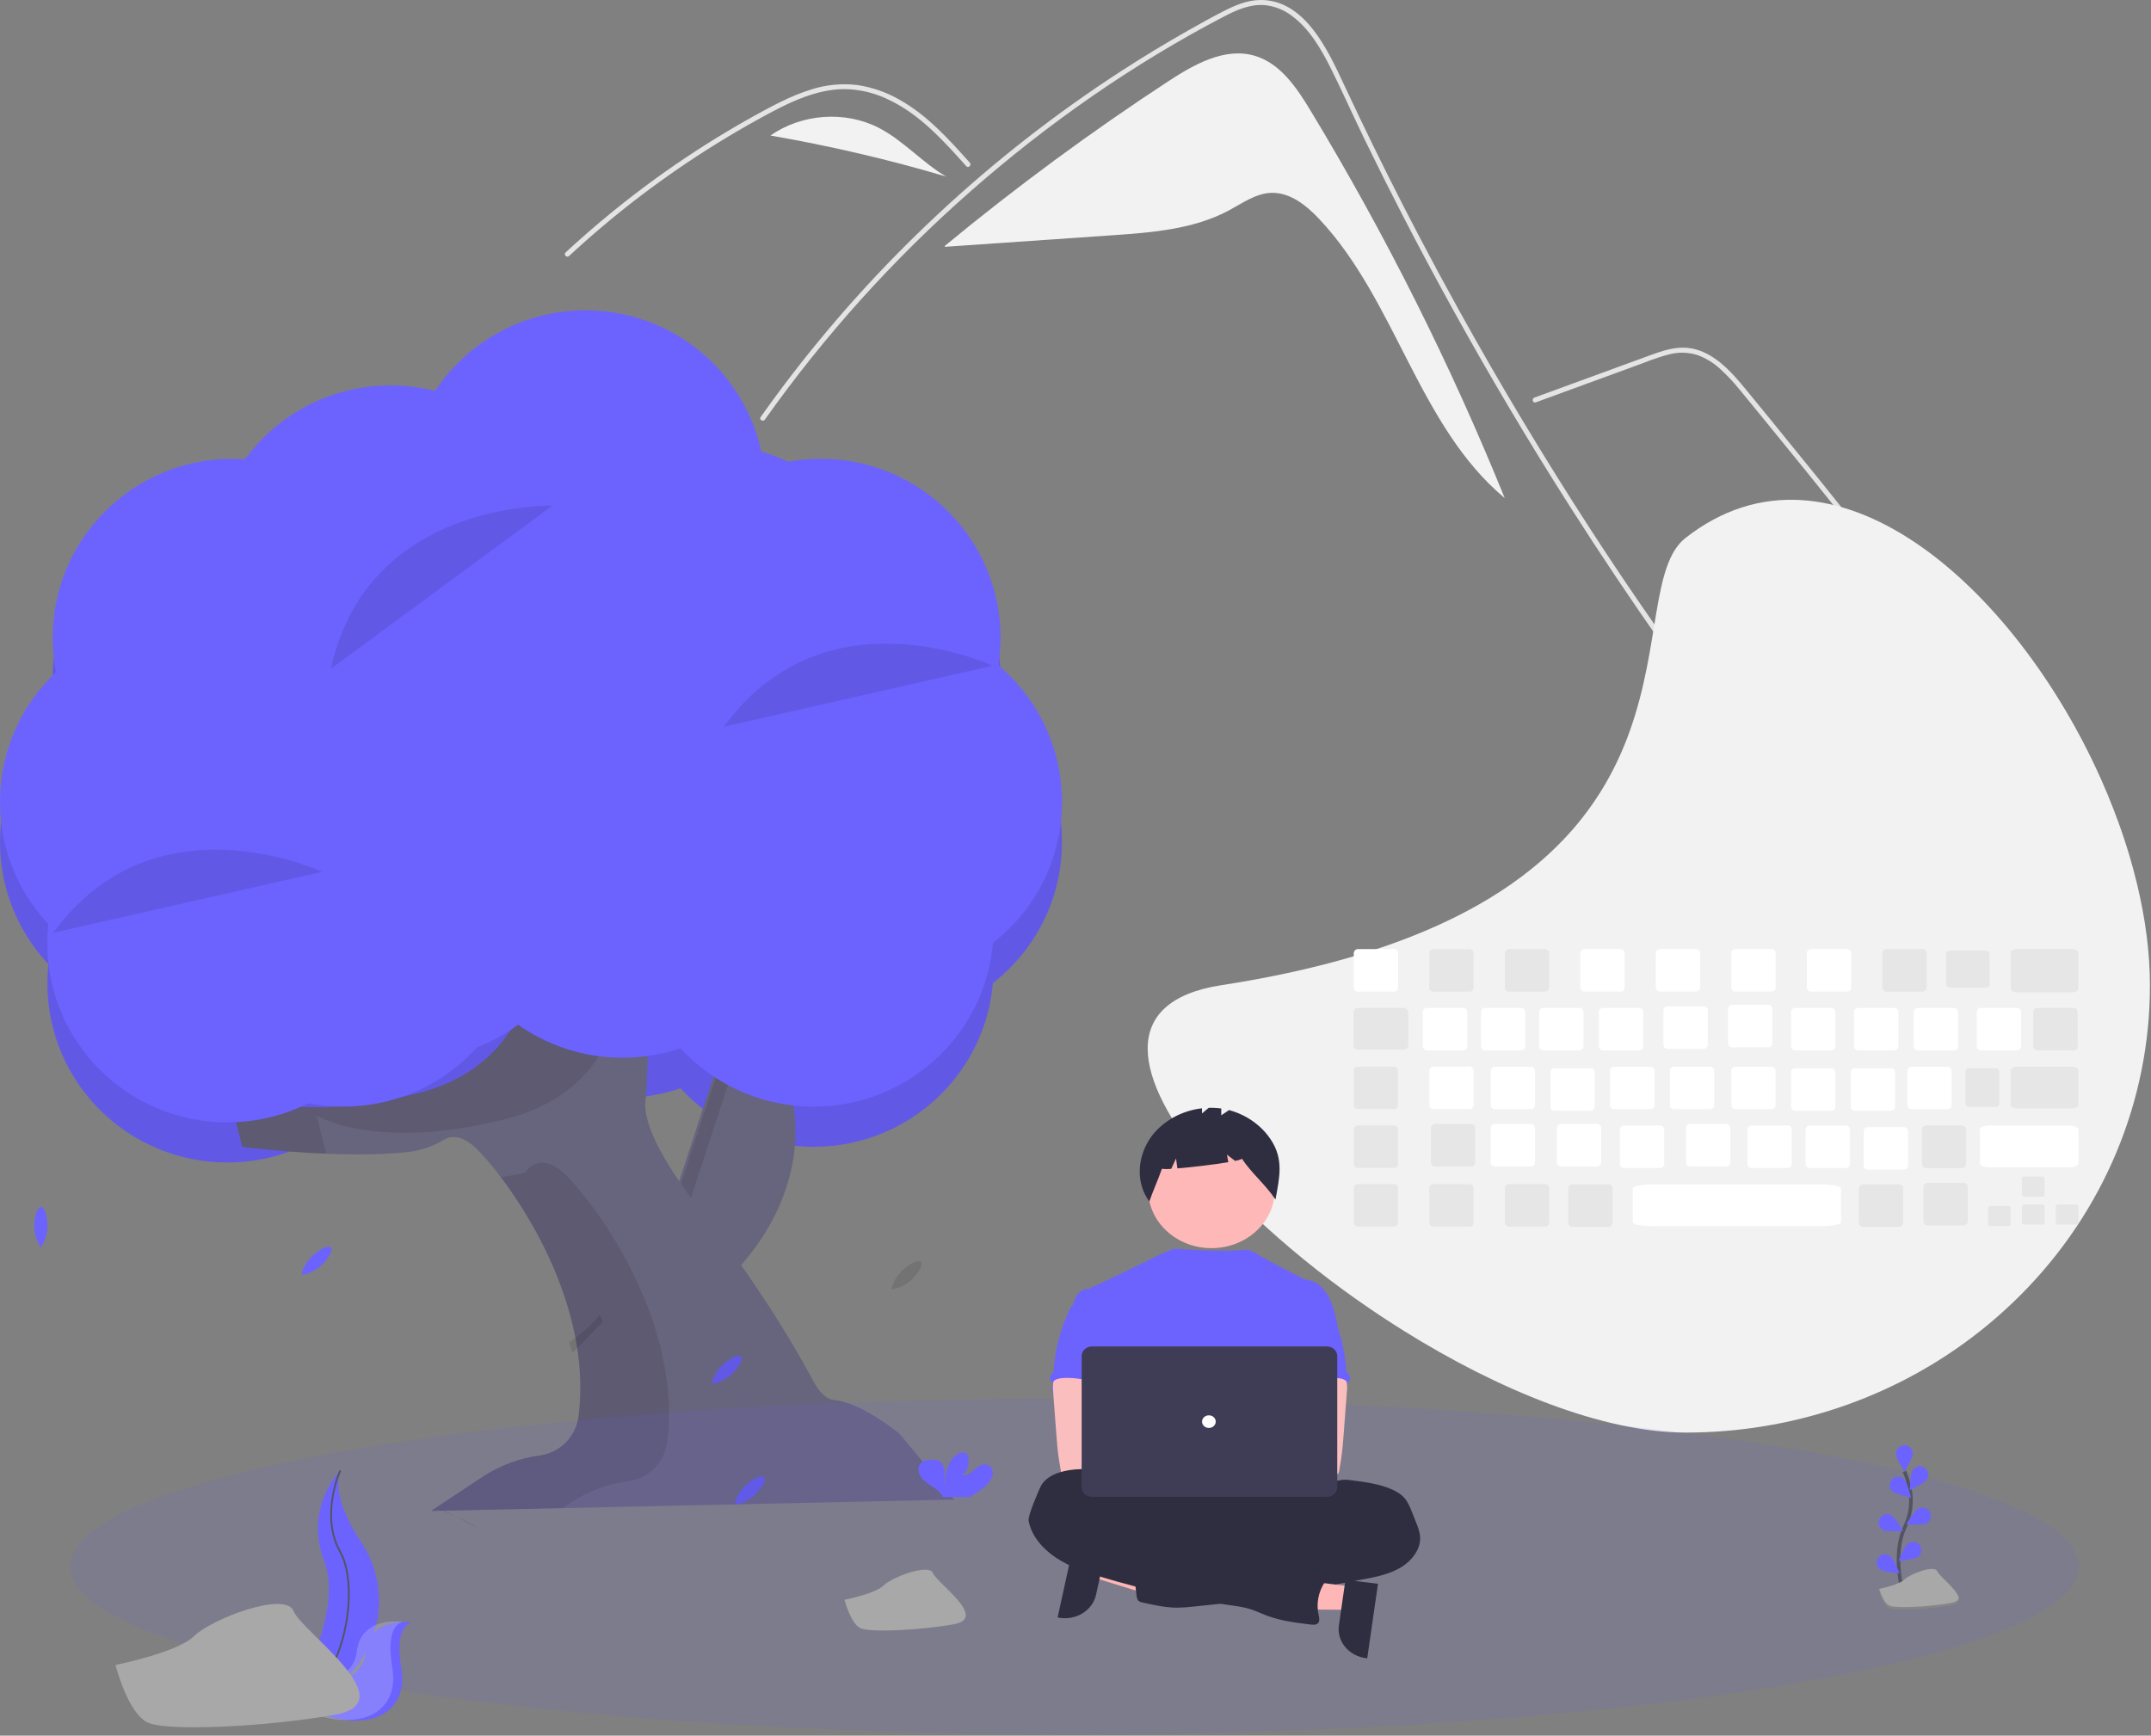 <svg width="1192" height="962" viewBox="0 0 1192 962" fill="none" xmlns="http://www.w3.org/2000/svg">
<rect x="0" y="0" width="1192" height="962" fill="#808080" stroke="none"/>
<g id="dev_under_tree">
<g id="hills">
<path id="Vector" d="M726.226 61.257C718.556 48.573 709.468 35.029 695.236 30.888C678.754 26.091 661.823 35.62 647.461 45.022C604.512 73.142 563.151 103.617 523.568 136.305L523.611 136.798C554.428 134.672 585.245 132.547 616.062 130.422C638.328 128.887 661.358 127.139 681.034 116.606C688.501 112.61 695.779 107.271 704.24 106.899C714.752 106.436 723.917 113.778 731.12 121.448C773.727 166.819 786.057 236.202 833.858 276.064C803.716 201.729 767.726 129.901 726.226 61.257V61.257Z" fill="#F2F2F2"/>
<path id="Vector_2" d="M988.127 446.085C983.415 440.136 981.49 438.742 976.842 432.738C938.999 383.794 903.43 333.196 870.134 280.945C847.518 245.459 826.024 209.291 805.651 172.441C795.952 154.922 786.519 137.266 777.352 119.472C770.238 105.676 763.283 91.796 756.487 77.834C754.544 73.847 752.655 69.841 750.776 65.825C746.348 56.383 742.002 46.895 737.336 37.581C732.02 26.965 725.547 15.836 715.784 8.704C711.341 5.325 706.027 3.28 700.465 2.809C692.517 2.296 685.183 5.578 678.29 9.162C627.851 35.463 580.63 68.438 537.92 105.96C495.1 143.566 456.826 186.052 423.878 232.551C422.87 233.99 420.487 232.615 421.504 231.167C425.51 225.502 429.596 219.897 433.761 214.354C485.55 145.476 549.05 86.245 621.361 39.368C633.526 31.485 645.92 23.97 658.543 16.826C664.905 13.223 671.295 9.666 677.795 6.329C684.166 3.057 690.931 0.114 698.21 0.004C722.98 -0.381 735.806 27.671 744.615 46.546C747.384 52.487 750.186 58.409 753.022 64.313C763.738 86.727 774.867 108.936 786.409 130.941C793.532 144.527 800.811 158.033 808.246 171.46C831.384 213.272 855.977 254.238 882.024 294.357C916.53 347.5 950.761 394.446 990.07 444.142C991.152 445.517 989.218 447.479 988.127 446.085Z" fill="#E4E4E4"/>
<path id="Vector_3" d="M535.472 92.108C534.033 90.504 532.603 88.899 531.154 87.295C519.732 74.663 507.475 62.177 491.79 54.934C484.311 51.372 476.147 49.48 467.863 49.388C459.301 49.416 450.931 51.662 443.02 54.806C439.28 56.3 435.622 57.996 432.019 59.802C427.903 61.874 423.86 64.084 419.836 66.311C412.282 70.491 404.826 74.855 397.468 79.402C382.827 88.45 368.645 98.189 354.922 108.618C347.808 114.027 340.841 119.613 334.02 125.376C327.677 130.73 321.461 136.227 315.374 141.868C314.072 143.069 312.129 141.126 313.43 139.925C315.035 138.43 316.657 136.945 318.28 135.479C322.864 131.335 327.521 127.271 332.251 123.286C340.877 116.007 349.727 109.009 358.8 102.293C372.908 91.842 387.503 82.1 402.583 73.067C410.118 68.557 417.758 64.236 425.501 60.105C427.839 58.858 430.204 57.639 432.597 56.484C438.026 53.745 443.666 51.449 449.464 49.617C457.678 46.961 466.367 46.107 474.94 47.115C483.218 48.319 491.193 51.078 498.446 55.246C513.846 63.854 525.791 77.165 537.416 90.155C538.589 91.475 536.655 93.428 535.472 92.108Z" fill="#E4E4E4"/>
<path id="Vector_4" d="M851.033 223.015L887.937 209.517L906.26 202.815C912.228 200.633 918.181 198.148 924.35 196.585C929.711 195.053 935.404 195.126 940.724 196.793C945.468 198.55 949.812 201.242 953.495 204.71C957.258 208.175 960.759 211.914 963.97 215.896C967.959 220.691 971.889 225.535 975.837 230.364C992.132 250.291 1008.32 270.305 1024.4 290.405C1040.48 310.505 1056.45 330.69 1072.32 350.961C1088.22 371.281 1104.02 391.686 1119.71 412.177C1121.63 414.687 1123.55 417.198 1125.47 419.711C1126.53 421.099 1128.91 419.73 1127.84 418.323C1112.04 397.626 1096.13 377.015 1080.11 356.488C1064.04 335.912 1047.87 315.424 1031.59 295.022C1015.31 274.621 998.913 254.309 982.41 234.085C978.299 229.046 974.181 224.013 970.056 218.986C966.576 214.745 963.136 210.459 959.32 206.512C952.314 199.267 943.562 192.864 933.085 192.69C926.925 192.588 920.964 194.543 915.241 196.613C909.071 198.845 902.917 201.119 896.755 203.373L859.592 216.965L850.301 220.363C848.653 220.966 849.365 223.625 851.033 223.015V223.015Z" fill="#E4E4E4"/>
<path id="Vector_5" d="M486.933 70.83C468.179 61.191 444.162 63.079 426.928 75.121C459.8 80.793 492.313 88.381 524.299 97.847C511.016 90.063 500.626 77.868 486.933 70.83Z" fill="#F2F2F2"/>
</g>
<path id="keyboard_bg" d="M1191.41 546.055C1191.49 610.028 1165.83 671.54 1119.82 717.66C1117.04 720.459 1114.19 723.19 1111.27 725.853C1106.82 729.936 1102.21 733.86 1097.46 737.626C1052.99 772.928 997.48 792.765 939.878 793.937C937.959 793.979 936.033 794 934.099 794C888.16 794 830.379 770.356 777.944 737.626C773.606 734.919 769.306 732.148 765.045 729.315C763.053 728.003 761.071 726.672 759.099 725.323C738.875 711.563 719.679 696.452 701.652 680.101C689.848 669.427 678.78 658.023 668.517 645.962C628.227 598.074 619.341 554.925 676.781 546.055C683.582 545.008 690.182 543.889 696.582 542.698C705.852 540.982 714.724 539.128 723.198 537.136C734.612 534.464 745.336 531.565 755.369 528.441C758.744 527.394 762.042 526.326 765.262 525.238C812.874 509.124 844.741 488.111 866.432 465.312C870.112 461.453 873.503 457.547 876.608 453.595C881.358 447.579 885.673 441.255 889.521 434.669C894.833 425.517 899.295 415.93 902.855 406.021L903.05 405.477C920.309 357.506 915.058 313.01 934.099 298.117C1015.49 234.451 1116.82 325.118 1164.38 432.038C1166.78 437.425 1169.03 442.845 1171.14 448.298C1172.09 450.734 1173.01 453.174 1173.89 455.619C1176.21 461.99 1178.31 468.378 1180.2 474.782C1180.92 477.225 1181.61 479.665 1182.27 482.103C1182.97 484.734 1183.65 487.358 1184.27 489.982C1188.9 509.194 1191.41 528.141 1191.41 546.055Z" fill="#F2F2F2"/>
<path id="leaf_2" d="M26.295 680.16C26.16 684.147 24.896 688.016 22.648 691.32C20.399 688.016 19.135 684.147 19 680.16C19 673.998 20.629 669 22.648 669C24.666 669 26.295 673.998 26.295 680.16Z" fill="#6C63FF"/>
<path id="leaf_3" d="M592.614 775.049C594.489 778.576 595.324 782.559 595.023 786.539C591.408 784.79 588.365 782.058 586.246 778.659C583.164 773.312 582.091 768.169 583.837 767.169C585.583 766.17 589.542 769.702 592.614 775.049Z" fill="#6C63FF"/>
<path id="leaf_1" d="M177.679 701.722C174.663 704.353 170.961 706.082 167 706.71C167.885 702.82 169.856 699.257 172.686 696.433C177.202 692.221 181.99 689.989 183.365 691.445C184.74 692.901 182.195 697.51 177.679 701.722Z" fill="#6C63FF"/>
<path id="leaf_4" opacity="0.1" d="M504.679 709.722C501.663 712.353 497.961 714.082 494 714.71C494.885 710.82 496.856 707.257 499.686 704.433C504.202 700.221 508.99 697.989 510.365 699.445C511.74 700.901 509.195 705.51 504.679 709.722Z" fill="black"/>
<g id="tree">
<path id="Vector_6" d="M450.865 635.615C505.929 635.615 550.568 591.2 550.568 536.41C550.568 481.62 505.929 437.204 450.865 437.204C395.8 437.204 351.161 481.62 351.161 536.41C351.161 591.2 395.8 635.615 450.865 635.615Z" fill="#6C63FF"/>
<path id="Vector_7" d="M344.831 608.512C399.896 608.512 444.535 564.096 444.535 509.306C444.535 454.516 399.896 410.101 344.831 410.101C289.767 410.101 245.128 454.516 245.128 509.306C245.128 564.096 289.767 608.512 344.831 608.512Z" fill="#6C63FF"/>
<path id="Vector_8" d="M228.109 609.482C283.174 609.482 327.813 565.066 327.813 510.277C327.813 455.487 283.174 411.071 228.109 411.071C173.045 411.071 128.406 455.487 128.406 510.277C128.406 565.066 173.045 609.482 228.109 609.482Z" fill="#6C63FF"/>
<path id="Vector_9" d="M190.171 635.615C245.236 635.615 289.874 591.2 289.874 536.41C289.874 481.62 245.236 437.204 190.171 437.204C135.106 437.204 90.467 481.62 90.467 536.41C90.467 591.2 135.106 635.615 190.171 635.615Z" fill="#6C63FF"/>
<path id="Vector_10" d="M125.968 644.33C181.032 644.33 225.671 599.914 225.671 545.124C225.671 490.334 181.032 445.919 125.968 445.919C70.903 445.919 26.264 490.334 26.264 545.124C26.264 599.914 70.903 644.33 125.968 644.33Z" fill="#6C63FF"/>
<path id="Vector_11" d="M99.703 565.93C154.768 565.93 199.407 521.514 199.407 466.724C199.407 411.935 154.768 367.519 99.703 367.519C44.639 367.519 0 411.935 0 466.724C0 521.514 44.639 565.93 99.703 565.93Z" fill="#6C63FF"/>
<path id="Vector_12" d="M128.884 474.944C183.949 474.944 228.587 430.528 228.587 375.738C228.587 320.949 183.949 276.533 128.884 276.533C73.819 276.533 29.18 320.949 29.18 375.738C29.18 430.528 73.819 474.944 128.884 474.944Z" fill="#6C63FF"/>
<path id="Vector_13" d="M184.329 474.944C239.394 474.944 284.032 430.528 284.032 375.738C284.032 320.949 239.394 276.533 184.329 276.533C129.264 276.533 84.626 320.949 84.626 375.738C84.626 430.528 129.264 474.944 184.329 474.944Z" fill="#6C63FF"/>
<path id="Vector_14" d="M216.435 434.293C271.5 434.293 316.139 389.877 316.139 335.088C316.139 280.298 271.5 235.882 216.435 235.882C161.371 235.882 116.732 280.298 116.732 335.088C116.732 389.877 161.371 434.293 216.435 434.293Z" fill="#6C63FF"/>
<path id="Vector_15" d="M298.145 478.816C353.209 478.816 397.848 434.4 397.848 379.61C397.848 324.821 353.209 280.405 298.145 280.405C243.08 280.405 198.441 324.821 198.441 379.61C198.441 434.4 243.08 478.816 298.145 478.816Z" fill="#6C63FF"/>
<path id="Vector_16" d="M488.803 565.93C543.868 565.93 588.507 521.514 588.507 466.724C588.507 411.935 543.868 367.519 488.803 367.519C433.738 367.519 389.1 411.935 389.1 466.724C389.1 521.514 433.738 565.93 488.803 565.93Z" fill="#6C63FF"/>
<path id="Vector_17" d="M431.408 516.565C486.472 516.565 531.111 472.149 531.111 417.359C531.111 362.57 486.472 318.154 431.408 318.154C376.343 318.154 331.704 362.57 331.704 417.359C331.704 472.149 376.343 516.565 431.408 516.565Z" fill="#6C63FF"/>
<path id="Vector_18" d="M394.444 467.2C449.509 467.2 494.148 422.784 494.148 367.994C494.148 313.205 449.509 268.789 394.444 268.789C339.38 268.789 294.741 313.205 294.741 367.994C294.741 422.784 339.38 467.2 394.444 467.2Z" fill="#6C63FF"/>
<path id="Vector_19" d="M324.409 392.672C379.474 392.672 424.113 348.256 424.113 293.467C424.113 238.677 379.474 194.261 324.409 194.261C269.344 194.261 224.706 238.677 224.706 293.467C224.706 348.256 269.344 392.672 324.409 392.672Z" fill="#6C63FF"/>
<path id="Vector_20" d="M454.756 474.944C509.821 474.944 554.459 430.528 554.459 375.738C554.459 320.949 509.821 276.533 454.756 276.533C399.691 276.533 355.053 320.949 355.053 375.738C355.053 430.528 399.691 474.944 454.756 474.944Z" fill="#6C63FF"/>
<g id="Group" opacity="0.1">
<path id="Vector_21" d="M450.865 635.615C505.929 635.615 550.568 591.199 550.568 536.41C550.568 481.62 505.929 437.204 450.865 437.204C395.8 437.204 351.161 481.62 351.161 536.41C351.161 591.199 395.8 635.615 450.865 635.615Z" fill="black"/>
<path id="Vector_22" d="M344.832 608.512C399.896 608.512 444.535 564.096 444.535 509.306C444.535 454.516 399.896 410.101 344.832 410.101C289.767 410.101 245.128 454.516 245.128 509.306C245.128 564.096 289.767 608.512 344.832 608.512Z" fill="black"/>
<path id="Vector_23" d="M228.109 609.482C283.174 609.482 327.813 565.066 327.813 510.277C327.813 455.487 283.174 411.071 228.109 411.071C173.045 411.071 128.406 455.487 128.406 510.277C128.406 565.066 173.045 609.482 228.109 609.482Z" fill="black"/>
<path id="Vector_24" d="M190.171 635.615C245.236 635.615 289.874 591.199 289.874 536.41C289.874 481.62 245.236 437.204 190.171 437.204C135.106 437.204 90.467 481.62 90.467 536.41C90.467 591.199 135.106 635.615 190.171 635.615Z" fill="black"/>
<path id="Vector_25" d="M125.968 644.329C181.032 644.329 225.671 599.914 225.671 545.124C225.671 490.334 181.032 445.919 125.968 445.919C70.903 445.919 26.264 490.334 26.264 545.124C26.264 599.914 70.903 644.329 125.968 644.329Z" fill="black"/>
<path id="Vector_26" d="M99.703 565.93C154.768 565.93 199.407 521.514 199.407 466.724C199.407 411.935 154.768 367.519 99.703 367.519C44.639 367.519 0 411.935 0 466.724C0 521.514 44.639 565.93 99.703 565.93Z" fill="black"/>
<path id="Vector_27" d="M128.884 474.944C183.949 474.944 228.587 430.528 228.587 375.738C228.587 320.949 183.949 276.533 128.884 276.533C73.819 276.533 29.18 320.949 29.18 375.738C29.18 430.528 73.819 474.944 128.884 474.944Z" fill="black"/>
<path id="Vector_28" d="M184.329 474.944C239.394 474.944 284.032 430.528 284.032 375.738C284.032 320.949 239.394 276.533 184.329 276.533C129.264 276.533 84.626 320.949 84.626 375.738C84.626 430.528 129.264 474.944 184.329 474.944Z" fill="black"/>
<path id="Vector_29" d="M216.435 434.293C271.5 434.293 316.139 389.877 316.139 335.088C316.139 280.298 271.5 235.882 216.435 235.882C161.371 235.882 116.732 280.298 116.732 335.088C116.732 389.877 161.371 434.293 216.435 434.293Z" fill="black"/>
<path id="Vector_30" d="M298.145 478.816C353.209 478.816 397.848 434.4 397.848 379.61C397.848 324.821 353.209 280.405 298.145 280.405C243.08 280.405 198.441 324.821 198.441 379.61C198.441 434.4 243.08 478.816 298.145 478.816Z" fill="black"/>
<path id="Vector_31" d="M488.803 565.93C543.868 565.93 588.507 521.514 588.507 466.724C588.507 411.935 543.868 367.519 488.803 367.519C433.738 367.519 389.1 411.935 389.1 466.724C389.1 521.514 433.738 565.93 488.803 565.93Z" fill="black"/>
<path id="Vector_32" d="M431.408 516.565C486.472 516.565 531.111 472.149 531.111 417.359C531.111 362.57 486.472 318.154 431.408 318.154C376.343 318.154 331.704 362.57 331.704 417.359C331.704 472.149 376.343 516.565 431.408 516.565Z" fill="black"/>
<path id="Vector_33" d="M394.444 467.2C449.509 467.2 494.148 422.784 494.148 367.994C494.148 313.205 449.509 268.789 394.444 268.789C339.38 268.789 294.741 313.205 294.741 367.994C294.741 422.784 339.38 467.2 394.444 467.2Z" fill="black"/>
<path id="Vector_34" d="M324.409 392.672C379.474 392.672 424.113 348.256 424.113 293.467C424.113 238.677 379.474 194.261 324.409 194.261C269.344 194.261 224.706 238.677 224.706 293.467C224.706 348.256 269.344 392.672 324.409 392.672Z" fill="black"/>
<path id="Vector_35" d="M454.756 474.944C509.821 474.944 554.459 430.528 554.459 375.738C554.459 320.949 509.821 276.533 454.756 276.533C399.691 276.533 355.053 320.949 355.053 375.738C355.053 430.528 399.691 474.944 454.756 474.944Z" fill="black"/>
</g>
<path id="Vector_36" d="M401.622 710.259C401.622 710.259 462.578 659.284 432.422 586.697L402.266 575.459L369.545 675.693L401.622 710.259Z" fill="#67647E"/>
<path id="Vector_37" opacity="0.1" d="M404.87 572.005L412.087 574.693L379.961 673.102L407.991 703.302C405.67 705.602 404.226 706.805 404.226 706.805L372.14 672.239L404.87 572.005Z" fill="black"/>
<path id="Vector_38" d="M126.338 604.086L134.258 635.625C134.258 635.625 190.21 642.884 227.515 638.323C234.109 637.392 240.44 635.119 246.113 631.646C249.263 629.793 254.237 628.987 261.035 634.053C272.68 642.787 329.832 712.656 320.576 785.146C319.858 790.608 317.35 795.683 313.442 799.584C309.533 803.485 304.441 805.996 298.954 806.728V806.728C287.557 808.274 276.662 812.375 267.092 818.723L238.808 837.461L528.809 831.154L498.702 794.889C498.702 794.889 478.104 777.548 462.256 775.966C457.633 775.51 453.82 771.289 450.738 765.554C432.685 731.929 411.092 700.313 387.686 670.123C370.638 648.134 356.33 624.96 357.666 610.404C360.836 575.712 357.666 518.952 357.666 518.952L297.452 511.072C297.452 511.072 305.371 586.765 232.479 605.678C159.586 624.591 126.338 604.086 126.338 604.086Z" fill="#67647E"/>
<g id="Group_2" opacity="0.1">
<path id="Vector_39" d="M175.464 618.284C175.464 618.284 208.74 638.779 281.643 619.856C354.545 600.933 346.616 525.25 346.616 525.25L358.076 526.735C357.861 521.883 357.696 518.971 357.696 518.971L297.481 511.092C297.481 511.092 305.401 586.784 232.508 605.697C159.615 624.611 126.329 604.125 126.329 604.125L134.248 635.664C134.248 635.664 155.626 638.439 180.769 639.477L175.464 618.284Z" fill="black"/>
<path id="Vector_40" d="M316.217 832.91C325.788 826.562 336.683 822.461 348.079 820.916V820.916C353.554 820.192 358.638 817.695 362.544 813.81C366.45 809.925 368.962 804.868 369.692 799.421C378.996 726.931 321.815 656.935 310.199 648.24C297.52 638.779 291.181 649.812 291.181 649.812C286.694 650.984 282.132 651.85 277.527 652.403C298.067 679.575 327.452 731.696 320.576 785.224C319.847 790.671 317.335 795.728 313.428 799.613C309.522 803.498 304.439 805.995 298.964 806.719V806.719C287.567 808.264 276.672 812.365 267.101 818.713L238.818 837.452L311.73 835.87L316.217 832.91Z" fill="black"/>
</g>
<path id="Vector_41" d="M405.036 762.099C402.02 764.73 398.318 766.459 394.357 767.087C395.241 763.197 397.212 759.635 400.042 756.81C404.558 752.599 409.347 750.367 410.722 751.822C412.097 753.278 409.551 757.878 405.036 762.099Z" fill="#6C63FF"/>
<path id="Vector_42" opacity="0.1" d="M405.036 762.099C402.02 764.73 398.318 766.459 394.357 767.087C395.241 763.197 397.212 759.635 400.042 756.81C404.558 752.599 409.347 750.367 410.722 751.822C412.097 753.278 409.551 757.878 405.036 762.099Z" fill="black"/>
<path id="Vector_43" d="M417.754 828.999C414.737 831.63 411.035 833.359 407.074 833.987C407.957 830.086 409.931 826.513 412.77 823.682C417.286 819.47 422.074 817.238 423.449 818.694C424.824 820.149 422.279 824.778 417.754 828.999Z" fill="#6C63FF"/>
<path id="Vector_44" opacity="0.1" d="M417.754 828.999C414.737 831.63 411.035 833.359 407.074 833.987C407.957 830.086 409.931 826.513 412.77 823.682C417.286 819.47 422.074 817.238 423.449 818.694C424.824 820.149 422.279 824.778 417.754 828.999Z" fill="black"/>
<path id="Vector_45" d="M450.865 613.354C505.929 613.354 550.568 568.938 550.568 514.149C550.568 459.359 505.929 414.943 450.865 414.943C395.8 414.943 351.161 459.359 351.161 514.149C351.161 568.938 395.8 613.354 450.865 613.354Z" fill="#6C63FF"/>
<path id="Vector_46" d="M344.831 586.25C399.896 586.25 444.535 541.835 444.535 487.045C444.535 432.255 399.896 387.839 344.831 387.839C289.767 387.839 245.128 432.255 245.128 487.045C245.128 541.835 289.767 586.25 344.831 586.25Z" fill="#6C63FF"/>
<path id="Vector_47" d="M228.109 587.221C283.174 587.221 327.813 542.805 327.813 488.015C327.813 433.226 283.174 388.81 228.109 388.81C173.045 388.81 128.406 433.226 128.406 488.015C128.406 542.805 173.045 587.221 228.109 587.221Z" fill="#6C63FF"/>
<path id="Vector_48" d="M190.171 613.354C245.236 613.354 289.874 568.938 289.874 514.149C289.874 459.359 245.236 414.943 190.171 414.943C135.106 414.943 90.467 459.359 90.467 514.149C90.467 568.938 135.106 613.354 190.171 613.354Z" fill="#6C63FF"/>
<path id="Vector_49" d="M125.968 622.068C181.032 622.068 225.671 577.652 225.671 522.863C225.671 468.073 181.032 423.657 125.968 423.657C70.903 423.657 26.264 468.073 26.264 522.863C26.264 577.652 70.903 622.068 125.968 622.068Z" fill="#6C63FF"/>
<path id="Vector_50" d="M99.703 543.669C154.768 543.669 199.407 499.253 199.407 444.463C199.407 389.673 154.768 345.258 99.703 345.258C44.639 345.258 0 389.673 0 444.463C0 499.253 44.639 543.669 99.703 543.669Z" fill="#6C63FF"/>
<path id="Vector_51" d="M128.884 452.683C183.949 452.683 228.587 408.267 228.587 353.477C228.587 298.688 183.949 254.272 128.884 254.272C73.819 254.272 29.18 298.688 29.18 353.477C29.18 408.267 73.819 452.683 128.884 452.683Z" fill="#6C63FF"/>
<path id="Vector_52" d="M184.329 452.683C239.394 452.683 284.032 408.267 284.032 353.477C284.032 298.688 239.394 254.272 184.329 254.272C129.264 254.272 84.626 298.688 84.626 353.477C84.626 408.267 129.264 452.683 184.329 452.683Z" fill="#6C63FF"/>
<path id="Vector_53" d="M216.435 412.032C271.5 412.032 316.139 367.616 316.139 312.827C316.139 258.037 271.5 213.621 216.435 213.621C161.371 213.621 116.732 258.037 116.732 312.827C116.732 367.616 161.371 412.032 216.435 412.032Z" fill="#6C63FF"/>
<path id="Vector_54" d="M298.145 456.555C353.209 456.555 397.848 412.139 397.848 357.349C397.848 302.559 353.209 258.144 298.145 258.144C243.08 258.144 198.441 302.559 198.441 357.349C198.441 412.139 243.08 456.555 298.145 456.555Z" fill="#6C63FF"/>
<path id="Vector_55" d="M488.803 543.669C543.868 543.669 588.507 499.253 588.507 444.463C588.507 389.673 543.868 345.258 488.803 345.258C433.738 345.258 389.1 389.673 389.1 444.463C389.1 499.253 433.738 543.669 488.803 543.669Z" fill="#6C63FF"/>
<path id="Vector_56" d="M431.408 494.304C486.472 494.304 531.111 449.888 531.111 395.098C531.111 340.309 486.472 295.893 431.408 295.893C376.343 295.893 331.704 340.309 331.704 395.098C331.704 449.888 376.343 494.304 431.408 494.304Z" fill="#6C63FF"/>
<path id="Vector_57" d="M394.444 444.939C449.509 444.939 494.148 400.523 494.148 345.733C494.148 290.944 449.509 246.528 394.444 246.528C339.38 246.528 294.741 290.944 294.741 345.733C294.741 400.523 339.38 444.939 394.444 444.939Z" fill="#6C63FF"/>
<path id="Vector_58" d="M324.409 370.411C379.474 370.411 424.113 325.995 424.113 271.205C424.113 216.416 379.474 172 324.409 172C269.344 172 224.706 216.416 224.706 271.205C224.706 325.995 269.344 370.411 324.409 370.411Z" fill="#6C63FF"/>
<path id="Vector_59" d="M454.756 452.683C509.821 452.683 554.459 408.267 554.459 353.477C554.459 298.688 509.821 254.272 454.756 254.272C399.691 254.272 355.053 298.688 355.053 353.477C355.053 408.267 399.691 452.683 454.756 452.683Z" fill="#6C63FF"/>
<path id="Vector_60" opacity="0.1" d="M550.129 369.013C550.129 369.013 457.272 325.199 401.086 402.852Z" fill="black"/>
<path id="Vector_61" opacity="0.1" d="M306.23 280.25C306.23 280.25 203.513 277.164 183.344 370.712Z" fill="black"/>
<path id="Vector_62" opacity="0.1" d="M178.545 483.221C178.545 483.221 85.689 439.398 29.502 517.031Z" fill="black"/>
<path id="Vector_63" opacity="0.1" d="M315.466 744.107L317.319 749.765L334.113 732.55C334.113 732.55 333.372 730.842 332.27 728.455C330.095 732.909 319.962 740.73 315.466 744.107Z" fill="black"/>
<path id="Vector_64" opacity="0.1" d="M265.102 847.233C261.709 844.641 257.932 842.588 253.906 841.149C250.066 839.844 246.449 837.966 243.178 835.579" fill="black"/>
</g>
<path id="floor" opacity="0.1" d="M595.5 961.32C902.846 961.32 1152 919.611 1152 868.16C1152 816.709 902.846 775 595.5 775C288.154 775 39 816.709 39 868.16C39 919.611 288.154 961.32 595.5 961.32Z" fill="#6C63FF"/>
<path id="Vector_65" d="M468 886.693C468 886.693 485.11 883.293 489.67 878.763C494.23 874.233 514.77 866.303 517.05 871.963C519.33 877.623 547.85 896.883 528.46 900.273C509.07 903.663 482.83 904.803 477.13 902.543C471.43 900.283 468 886.693 468 886.693Z" fill="#A8A8A8"/>
<g id="plant_1">
<path id="Vector_66" d="M227.93 899.253C227.93 899.253 204.73 895.563 202.62 916.353C200.51 937.143 158 940.023 158 940.023L158.8 940.553C193.89 963.553 227.43 955.223 222.37 924.643C220.5 913.273 220.65 901.853 227.93 899.253Z" fill="#6C63FF"/>
<path id="Vector_67" d="M188.59 815C188.59 815 168.26 835.33 179.74 865.5C191.22 895.67 160.07 945.83 160.07 945.83L161.07 945.67C202.82 938.3 223.57 890.55 200.35 855.07C191.67 841.9 184.58 826.42 188.59 815Z" fill="#6C63FF"/>
<path id="Vector_68" d="M188.59 815C188.59 815 177.11 839.92 188.59 860.25C200.07 880.58 190.59 937.63 160.06 945.83" stroke="#535461" stroke-miterlimit="10"/>
<path id="Vector_69" opacity="0.2" d="M222.93 898.88C222.93 898.88 199.73 895.19 197.62 915.98C195.51 936.77 153 939.65 153 939.65L153.8 940.18C188.89 963.18 222.43 954.85 217.37 924.27C215.5 912.9 215.65 901.48 222.93 898.88Z" fill="#F5F5F5"/>
</g>
<path id="rock_1" d="M64 922.823C64 922.823 98.43 915.933 107.62 906.753C116.81 897.573 158.12 881.503 162.71 892.983C167.3 904.463 224.71 943.483 185.71 950.373C146.71 957.263 93.89 959.553 82.41 954.963C70.93 950.373 64 922.823 64 922.823Z" fill="#A8A8A8"/>
<path id="plant_2" d="M546.204 823.52C548.037 822.026 549.373 820.01 550.034 817.74C550.534 815.44 549.554 812.69 547.354 811.85C544.894 810.91 542.264 812.61 540.274 814.34C538.284 816.07 535.994 818.03 533.384 817.66C534.726 816.444 535.729 814.901 536.297 813.182C536.865 811.463 536.978 809.626 536.624 807.85C536.511 807.114 536.2 806.423 535.724 805.85C534.354 804.39 531.884 805.02 530.244 806.17C525.044 809.83 523.594 816.89 523.564 823.25C523.044 820.96 523.484 818.57 523.464 816.25C523.444 813.93 522.804 811.25 520.824 810.03C519.596 809.37 518.218 809.043 516.824 809.08C514.484 808.99 511.884 809.23 510.284 810.94C508.284 813.06 508.814 816.63 510.544 818.94C512.274 821.25 514.894 822.74 517.314 824.36C519.254 825.513 520.908 827.089 522.154 828.97C522.301 829.231 522.421 829.506 522.514 829.79H537.164C540.447 828.117 543.487 826.008 546.204 823.52V823.52Z" fill="#6C63FF"/>
<g id="plant_rock">
<path id="Vector_70" d="M1054.53 882.79C1054.53 882.79 1048.32 861.71 1055.69 846.19C1058.82 839.701 1059.76 832.371 1058.38 825.3C1057.68 821.945 1056.67 818.661 1055.38 815.49" stroke="#535461" stroke-width="2" stroke-miterlimit="10"/>
<path id="Vector_71" d="M1060.02 805.68C1060.02 808.26 1055.34 815.76 1055.34 815.76C1055.34 815.76 1050.69 808.26 1050.69 805.68C1050.69 804.439 1051.18 803.248 1052.06 802.371C1052.93 801.493 1054.13 801 1055.37 801C1056.61 801 1057.8 801.493 1058.68 802.371C1059.55 803.248 1060.05 804.439 1060.05 805.68H1060.02Z" fill="#6C63FF"/>
<path id="Vector_72" d="M1067.76 819.99C1066.36 822.16 1058.36 825.91 1058.36 825.91C1058.36 825.91 1058.51 817.08 1059.91 814.91C1060.23 814.374 1060.66 813.909 1061.17 813.543C1061.68 813.176 1062.25 812.915 1062.86 812.775C1063.47 812.635 1064.11 812.619 1064.72 812.729C1065.34 812.838 1065.93 813.069 1066.45 813.41C1066.98 813.751 1067.43 814.194 1067.78 814.713C1068.13 815.231 1068.38 815.815 1068.5 816.43C1068.62 817.044 1068.62 817.677 1068.49 818.29C1068.36 818.903 1068.11 819.485 1067.76 820V819.99Z" fill="#6C63FF"/>
<path id="Vector_73" d="M1067.42 844.43C1065.11 845.59 1056.32 844.79 1056.32 844.79C1056.32 844.79 1060.9 837.24 1063.21 836.08C1063.76 835.804 1064.35 835.638 1064.97 835.593C1065.58 835.547 1066.2 835.623 1066.78 835.816C1067.36 836.009 1067.9 836.314 1068.37 836.716C1068.83 837.117 1069.22 837.606 1069.49 838.155C1069.77 838.704 1069.93 839.302 1069.98 839.915C1070.02 840.528 1069.95 841.144 1069.76 841.727C1069.56 842.311 1069.26 842.851 1068.86 843.316C1068.45 843.782 1067.97 844.164 1067.42 844.44V844.43Z" fill="#6C63FF"/>
<path id="Vector_74" d="M1063 862.9C1060.92 864.44 1052.12 865.13 1052.12 865.13C1052.12 865.13 1055.36 856.91 1057.44 855.38C1058.44 854.702 1059.66 854.437 1060.85 854.64C1062.04 854.844 1063.11 855.5 1063.83 856.471C1064.54 857.443 1064.86 858.654 1064.7 859.852C1064.55 861.051 1063.94 862.143 1063 862.9Z" fill="#6C63FF"/>
<path id="Vector_75" d="M1048.53 826.43C1050.38 828.23 1059.02 830.1 1059.02 830.1C1059.02 830.1 1056.91 821.52 1055.02 819.72C1054.12 818.897 1052.94 818.457 1051.72 818.492C1050.5 818.528 1049.35 819.036 1048.5 819.909C1047.65 820.782 1047.18 821.952 1047.17 823.169C1047.17 824.387 1047.65 825.556 1048.5 826.43H1048.53Z" fill="#6C63FF"/>
<path id="Vector_76" d="M1043.63 848.05C1045.94 849.21 1054.73 848.41 1054.73 848.41C1054.73 848.41 1050.15 840.86 1047.84 839.7C1046.73 839.142 1045.44 839.047 1044.26 839.436C1043.09 839.825 1042.11 840.666 1041.55 841.775C1040.99 842.884 1040.9 844.169 1041.29 845.347C1041.68 846.526 1042.52 847.502 1043.63 848.06V848.05Z" fill="#6C63FF"/>
<path id="Vector_77" d="M1041.75 869.74C1043.83 871.28 1052.63 871.97 1052.63 871.97C1052.63 871.97 1049.39 863.75 1047.31 862.22C1046.31 861.542 1045.08 861.277 1043.89 861.48C1042.7 861.684 1041.64 862.34 1040.92 863.311C1040.2 864.283 1039.88 865.494 1040.04 866.692C1040.19 867.891 1040.81 868.983 1041.75 869.74V869.74Z" fill="#6C63FF"/>
<path id="Vector_78" d="M1041.02 880.73C1041.02 880.73 1052.37 878.46 1055.39 875.43C1058.41 872.4 1072.03 867.11 1073.55 870.89C1075.07 874.67 1093.98 887.53 1081.11 889.8C1068.24 892.07 1050.85 892.8 1047.11 891.31C1043.37 889.82 1041.02 880.73 1041.02 880.73Z" fill="#A8A8A8"/>
<path id="Vector_79" opacity="0.2" d="M1081.12 888.43C1068.26 890.7 1050.86 891.43 1047.12 889.94C1044.24 888.79 1042.24 883.25 1041.45 880.68L1041.07 880.76C1041.07 880.76 1043.34 889.84 1047.12 891.35C1050.9 892.86 1068.3 892.11 1081.12 889.84C1084.83 889.18 1085.89 887.65 1085.49 885.7C1085.17 886.94 1083.88 887.92 1081.12 888.43Z" fill="black"/>
</g>
<g id="developer">
<path id="Vector_80" d="M607.662 861.342L604.882 874.014L656.584 889.93L660.688 871.228L607.662 861.342Z" fill="#FFB6B6"/>
<path id="Vector_81" d="M612.86 858.947L607.384 883.902L607.384 883.903C606.458 888.12 603.753 891.826 599.863 894.205C595.972 896.584 591.216 897.442 586.641 896.589L586.08 896.484L595.046 855.626L612.86 858.947Z" fill="#2F2E41"/>
<g id="head">
<path id="Ellipse 276" d="M671.368 691.788C690.756 691.788 706.473 677.3 706.473 659.429C706.473 641.558 690.756 627.071 671.368 627.071C651.979 627.071 636.262 641.558 636.262 659.429C636.262 677.3 651.979 691.788 671.368 691.788Z" fill="#FEB8B8"/>
<path id="Path 1461" d="M704.157 631.513C698.908 623.657 690.692 617.868 681.091 615.261L676.781 618.16V614.396C674.475 614.071 672.141 613.945 669.81 614.022L666.092 617.123V614.279C660.587 614.91 655.283 616.585 650.515 619.199C645.747 621.813 641.619 625.31 638.39 629.468C630.315 640.197 628.952 655.125 636.894 665.941C639.074 659.765 641.72 653.97 643.901 647.795C645.614 648.01 647.351 648.018 649.067 647.818L651.719 642.113L652.46 647.577C660.682 646.917 672.876 645.467 680.67 644.139L679.912 639.947L684.446 643.43C686.834 642.924 688.252 642.464 688.135 642.113C693.932 650.726 701.026 656.228 706.822 664.842C709.023 652.696 711.557 642.597 704.157 631.513Z" fill="#2F2E41"/>
</g>
<path id="Ellipse 260" d="M677.674 866.186C727.596 866.186 768.066 855.752 768.066 842.88C768.066 830.009 727.596 819.575 677.674 819.575C627.752 819.575 587.282 830.009 587.282 842.88C587.282 855.752 627.752 866.186 677.674 866.186Z" fill="#2F2E41"/>
<path id="Vector_82" d="M741.754 737.65C740.547 730.955 739.302 724.133 735.926 718.102C733.708 714.152 730.187 710.388 725.439 709.607C724.504 709.53 723.585 709.334 722.709 709.024C721.318 708.407 702.626 698.571 699.655 696.858C697.105 695.388 693.078 692.665 691.047 692.665C689.005 692.623 681.173 694.304 650.602 692.101C645.46 694.004 640.481 696.26 635.706 698.852C635.608 698.792 603.977 714.448 602.789 714.407C600.538 714.32 598.446 715.648 597.156 717.32C595.866 718.993 595.261 721.063 594.628 723.065C601.536 737.247 607.858 751.446 614.767 765.628C615.09 766.162 615.262 766.763 615.267 767.374C615.128 768.009 614.834 768.607 614.407 769.121C611.019 774.138 611.127 780.448 611.497 786.344C611.867 792.241 612.325 798.469 609.466 803.754C608.689 805.205 607.677 806.533 606.938 807.984C605.206 811.271 604.58 821.781 605.592 825.312L732.332 828.659C729.607 821.754 741.754 737.65 741.754 737.65Z" fill="#6C63FF"/>
<path id="Path 1421" d="M583.673 766.256C583.42 767.943 583.394 769.651 583.597 771.343L585.413 795.389C585.584 797.656 585.752 799.916 585.982 802.177C586.418 806.564 587.069 810.917 587.877 815.263C587.896 815.88 588.179 816.465 588.665 816.89C589.15 817.315 589.799 817.545 590.469 817.529C598.465 819.089 606.727 819.027 614.887 818.602C627.34 817.961 659.2 816.749 661.146 814.418C663.092 812.088 661.958 808.318 659.42 806.433C656.882 804.549 614.839 799.954 614.839 799.954C615.25 796.954 616.489 794.128 617.665 791.279C619.777 786.226 621.749 781.007 621.787 775.594C621.825 770.181 619.612 764.49 614.801 761.389C610.844 758.843 605.749 758.371 600.927 758.476C597.419 758.568 591.357 757.794 588.152 759.058C585.616 760.087 584.146 763.968 583.673 766.256Z" fill="#FBBEBE"/>
<path id="Path 1423" d="M741.979 820.612C744.084 819.872 746.404 820.14 748.66 820.42C755.923 821.335 763.294 822.273 770.026 824.947C773.186 826.195 776.195 827.861 778.332 830.312C780.227 832.521 781.334 835.224 782.384 837.887L784.812 844.016C785.844 846.319 786.555 848.733 786.929 851.2C787.688 858.536 782.245 865.452 775.399 869.263C768.554 873.074 760.495 874.43 752.643 875.852C744.792 877.274 736.91 878.847 729.091 880.513C725.444 881.386 721.744 882.057 718.01 882.523C709.641 883.397 700.892 882.11 692.94 884.662C689.78 885.682 686.676 887.196 683.397 887.901C681.218 888.324 679.015 888.633 676.798 888.828L661.748 890.412C658.687 890.79 655.606 891.007 652.519 891.065C645.945 891.065 639.479 889.63 633.095 888.195C632.417 888.085 631.771 887.845 631.2 887.49C630.189 886.756 629.968 885.457 629.822 884.28C629.177 879.071 628.613 873.857 628.13 868.636C627.979 866.941 627.865 865.106 628.87 863.678C630.134 861.931 632.6 861.383 634.85 861.044C644.392 859.605 654.059 858.987 663.725 859.197C667.397 855.812 673.453 855.795 678.264 853.953C680.034 853.204 681.746 852.346 683.391 851.384C691.995 846.756 701.611 843.956 711.538 843.186C713.482 843.131 715.414 842.877 717.297 842.429C721.019 841.363 724.415 838.461 728.239 839.172C728.713 837.966 729.041 836.351 730.134 835.524C730.675 835.099 731.347 834.814 731.847 834.359C732.903 833.375 732.997 831.824 732.839 830.449C732.681 829.075 732.327 827.665 732.712 826.324C732.873 825.817 733.109 825.332 733.414 824.885C735.304 821.871 738.167 820.321 741.979 820.612Z" fill="#2F2E41"/>
<path id="Path 1430" d="M594.262 723.497C593.647 724.091 593.169 724.795 592.859 725.566C587.75 736.18 584.732 747.548 583.947 759.137C583.96 759.703 583.819 760.262 583.536 760.763C583.256 761.097 582.945 761.407 582.607 761.69C582.311 762.012 582.088 762.386 581.949 762.788C581.81 763.191 581.758 763.615 581.797 764.035C581.836 764.456 581.964 764.866 582.174 765.241C582.385 765.616 582.674 765.95 583.024 766.222C583.081 766.267 583.14 766.31 583.201 766.351C584.244 764.542 586.74 763.95 588.96 763.793C599.585 763.018 609.964 767.575 620.622 767.231C619.87 764.836 618.788 762.535 618.175 760.111C615.463 749.35 622.227 737.633 618.08 727.267C617.252 725.193 615.868 723.154 613.687 722.245C612.784 721.909 611.84 721.679 610.875 721.559C608.182 721.11 602.821 719.193 600.217 719.962C599.256 720.248 598.877 721.081 598.081 721.584C596.871 722.297 595.265 722.559 594.262 723.497Z" fill="#6C63FF"/>
<path id="Path 1421_2" d="M741.83 759.058C738.625 757.794 732.563 758.568 729.055 758.476C724.233 758.371 719.138 758.843 715.181 761.389C710.37 764.49 708.158 770.181 708.196 775.594C708.233 781.007 710.206 786.226 712.317 791.279C713.493 794.128 714.732 796.954 715.143 799.954C715.143 799.954 673.1 804.549 670.562 806.433C668.024 808.318 666.89 812.088 668.836 814.418C670.783 816.749 731.517 819.089 739.513 817.529C740.183 817.545 740.832 817.315 741.318 816.89C741.803 816.465 742.086 815.88 742.105 815.263C742.913 810.917 743.564 806.564 744 802.177C744.231 799.916 744.398 797.656 744.569 795.389L746.385 771.343C746.588 769.651 746.563 767.943 746.31 766.256C745.836 763.968 744.366 760.087 741.83 759.058Z" fill="#FBBEBE"/>
<path id="Path 1430_2" d="M731.901 721.584C731.105 721.081 730.726 720.248 729.765 719.962C727.161 719.193 721.8 721.11 719.107 721.559C718.143 721.679 717.198 721.909 716.295 722.245C714.114 723.154 712.73 725.193 711.902 727.267C707.755 737.633 714.519 749.35 711.807 760.111C711.194 762.535 710.112 764.836 709.36 767.231C720.018 767.575 730.397 763.018 741.023 763.793C743.242 763.95 745.738 764.542 746.781 766.351C746.842 766.31 746.901 766.267 746.958 766.222C747.309 765.95 747.597 765.616 747.808 765.241C748.018 764.866 748.147 764.456 748.185 764.035C748.224 763.615 748.172 763.191 748.034 762.788C747.895 762.386 747.671 762.012 747.376 761.69C747.037 761.407 746.726 761.097 746.446 760.763C746.163 760.262 746.022 759.703 746.036 759.137C745.25 747.548 742.232 736.18 737.123 725.566C736.813 724.795 736.336 724.091 735.72 723.497C734.717 722.559 733.112 722.297 731.901 721.584Z" fill="#6C63FF"/>
<path id="Vector_83" d="M749.675 879.431L747.827 892.246L693.32 891.775L696.048 872.861L749.675 879.431Z" fill="#FFB6B6"/>
<path id="Vector_84" d="M763.624 877.813L757.665 919.136L757.098 919.066C752.471 918.499 748.277 916.261 745.439 912.844C742.602 909.427 741.353 905.111 741.968 900.845L741.968 900.844L745.607 875.606L763.624 877.813Z" fill="#2F2E41"/>
<path id="Path 1427" d="M621.441 827.098C621.441 827.68 620.449 827.098 620.359 826.474C619.664 821.76 615.605 817.874 610.877 815.986C606.149 814.098 600.763 813.999 595.643 814.448C587.9 815.123 579.208 817.856 576.376 824.527C575.706 826.087 569.43 839.973 570.042 843.096C571.692 851.428 577.874 858.554 585.365 863.489C592.855 868.424 601.607 871.372 610.338 874.032C633.421 881.049 657.103 886.263 681.135 889.618C685.028 890.16 688.961 890.661 692.69 891.814C696.027 892.845 699.15 894.389 702.412 895.601C709.997 898.409 718.158 899.412 726.242 900.397C727.62 900.56 729.201 900.676 730.218 899.814C731.533 898.691 731.098 896.732 730.724 895.118C729.352 888.981 730.503 882.594 733.954 877.196C735.308 875.099 737.067 872.948 736.812 870.521C736.508 867.689 733.449 865.685 730.402 865.23C727.355 864.776 724.258 865.446 721.197 865.813C720.149 866.035 719.05 865.935 718.069 865.527C717.614 865.244 717.202 864.907 716.842 864.525C714.735 862.651 712.037 861.441 709.137 861.067C706.237 860.693 703.283 861.176 700.698 862.446C699.567 863.028 697.856 861.729 696.678 861.24L683.385 855.693C668.113 849.325 652.765 842.927 636.608 838.895C635.319 838.661 634.094 838.192 633.005 837.514C632.202 836.931 631.627 836.141 630.887 835.492C629.275 834.088 627.03 833.528 625.097 832.532C623.165 831.536 620.999 829.096 621.441 827.098Z" fill="#2F2E41"/>
<path id="Vector_85" d="M655.854 818.678C661.087 818.678 665.329 814.768 665.329 809.944C665.329 805.121 661.087 801.211 655.854 801.211C650.621 801.211 646.379 805.121 646.379 809.944C646.379 814.768 650.621 818.678 655.854 818.678Z" fill="#FBBEBE"/>
<path id="Vector_86" d="M676.835 818.678C682.068 818.678 686.31 814.768 686.31 809.944C686.31 805.121 682.068 801.211 676.835 801.211C671.602 801.211 667.36 805.121 667.36 809.944C667.36 814.768 671.602 818.678 676.835 818.678Z" fill="#FBBEBE"/>
<path id="Vector_87" d="M735.322 829.624H605.149C603.629 829.623 602.172 829.065 601.098 828.075C600.023 827.084 599.418 825.741 599.417 824.341V751.548C599.418 750.148 600.023 748.805 601.098 747.814C602.172 746.823 603.629 746.266 605.149 746.265H735.322C736.842 746.266 738.299 746.823 739.374 747.814C740.448 748.805 741.053 750.148 741.055 751.548V824.341C741.053 825.741 740.448 827.084 739.374 828.075C738.299 829.065 736.842 829.623 735.322 829.624Z" fill="#3F3D56"/>
<path id="Ellipse 263" d="M669.92 791.44C672.014 791.44 673.713 789.875 673.713 787.944C673.713 786.014 672.014 784.449 669.92 784.449C667.825 784.449 666.127 786.014 666.127 787.944C666.127 789.875 667.825 791.44 669.92 791.44Z" fill="white"/>
</g>
<g id="keyboard">
<g id="undraw_developer_activity 1">
<path id="Key_w" d="M842.943 558.609H823.023C822.406 558.609 821.814 558.844 821.378 559.263C820.942 559.681 820.696 560.248 820.696 560.84V579.951C820.696 580.244 820.757 580.533 820.874 580.803C820.991 581.072 821.163 581.318 821.379 581.525C821.594 581.731 821.851 581.895 822.133 582.006C822.416 582.118 822.718 582.174 823.023 582.173H842.943C843.558 582.173 844.149 581.939 844.585 581.524C845.021 581.107 845.267 580.541 845.27 579.951V560.84C845.267 560.249 845.023 559.683 844.586 559.265C844.15 558.846 843.56 558.61 842.943 558.609Z" fill="white"/>
<path id="Key_r" d="M908.269 558.609H888.349C887.732 558.609 887.14 558.844 886.704 559.263C886.268 559.681 886.022 560.248 886.022 560.84V579.951C886.022 580.244 886.083 580.533 886.2 580.803C886.318 581.072 886.489 581.318 886.706 581.525C886.921 581.731 887.178 581.895 887.459 582.006C887.742 582.118 888.044 582.174 888.349 582.173H908.269C908.885 582.173 909.475 581.939 909.911 581.524C910.347 581.107 910.593 580.541 910.596 579.951V560.84C910.593 560.249 910.349 559.683 909.913 559.265C909.476 558.846 908.886 558.61 908.269 558.609Z" fill="white"/>
<path id="Vector_2_2" d="M772.461 526.043H752.54C751.924 526.043 751.332 526.278 750.896 526.696C750.46 527.114 750.214 527.682 750.214 528.274V547.384C750.214 547.676 750.274 547.966 750.392 548.236C750.509 548.506 750.68 548.752 750.896 548.958C751.112 549.164 751.369 549.328 751.651 549.44C751.932 549.55 752.235 549.608 752.54 549.607H772.461C773.076 549.607 773.667 549.373 774.103 548.956C774.539 548.539 774.785 547.974 774.787 547.384V528.274C774.785 527.682 774.539 527.115 774.104 526.697C773.668 526.28 773.077 526.044 772.461 526.043Z" fill="white"/>
<path id="Vector_3_2" d="M777.545 558.609H752.881C752.118 558.609 751.385 558.84 750.845 559.252C750.304 559.663 750.001 560.221 750 560.803V579.593C750.001 579.881 750.075 580.165 750.221 580.43C750.366 580.696 750.578 580.938 750.846 581.141C751.113 581.344 751.431 581.504 751.781 581.613C752.129 581.723 752.503 581.779 752.881 581.778H777.545C778.308 581.778 779.039 581.548 779.579 581.139C780.119 580.729 780.424 580.173 780.427 579.593V560.803C780.424 560.221 780.12 559.664 779.58 559.253C779.04 558.843 778.309 558.61 777.545 558.609Z" fill="#E6E6E6"/>
<path id="Vector_4_2" d="M772.461 591.175H752.54C751.924 591.175 751.332 591.41 750.896 591.828C750.46 592.247 750.214 592.814 750.214 593.406V612.508C750.212 612.801 750.273 613.091 750.389 613.362C750.507 613.633 750.677 613.879 750.893 614.087C751.109 614.294 751.367 614.459 751.649 614.57C751.931 614.682 752.234 614.739 752.54 614.739H772.461C773.077 614.739 773.669 614.504 774.105 614.085C774.541 613.667 774.786 613.1 774.787 612.508V593.406C774.785 592.814 774.539 592.249 774.104 591.831C773.668 591.412 773.077 591.176 772.461 591.175Z" fill="#E6E6E6"/>
<path id="Vector_5_2" d="M774.751 625.577C774.651 625.063 774.368 624.598 773.951 624.264C773.532 623.928 773.006 623.744 772.461 623.741H752.54C751.924 623.741 751.332 623.976 750.896 624.394C750.46 624.813 750.214 625.38 750.214 625.972V645.074C750.212 645.367 750.273 645.657 750.389 645.928C750.507 646.199 750.677 646.445 750.893 646.653C751.109 646.86 751.367 647.024 751.649 647.136C751.931 647.248 752.234 647.305 752.54 647.305H772.461C773.077 647.305 773.669 647.07 774.105 646.651C774.541 646.233 774.786 645.666 774.787 645.074V625.972C774.789 625.839 774.776 625.707 774.751 625.577Z" fill="#E6E6E6"/>
<path id="Vector_6_2" d="M773.364 656.478C773.077 656.365 772.771 656.306 772.461 656.307H752.54C752.234 656.306 751.931 656.364 751.649 656.475C751.367 656.587 751.109 656.751 750.893 656.959C750.677 657.167 750.507 657.412 750.389 657.683C750.273 657.955 750.212 658.245 750.214 658.538V677.64C750.212 677.933 750.272 678.224 750.388 678.495C750.504 678.767 750.676 679.012 750.892 679.22C751.108 679.428 751.365 679.592 751.648 679.704C751.931 679.815 752.234 679.872 752.54 679.871H772.461C773.077 679.871 773.669 679.636 774.105 679.217C774.541 678.799 774.787 678.232 774.787 677.64V658.538C774.786 658.099 774.65 657.669 774.398 657.303C774.145 656.938 773.785 656.65 773.364 656.478Z" fill="#E6E6E6"/>
<path id="Vector_7_2" d="M814.304 526.043H794.385C793.767 526.043 793.177 526.278 792.741 526.696C792.303 527.114 792.059 527.682 792.059 528.274V547.384C792.059 547.676 792.119 547.966 792.236 548.236C792.354 548.506 792.524 548.752 792.741 548.958C792.957 549.164 793.214 549.328 793.496 549.44C793.777 549.55 794.08 549.608 794.385 549.607H814.304C814.921 549.607 815.511 549.373 815.948 548.956C816.384 548.539 816.63 547.974 816.632 547.384V528.274C816.63 527.682 816.384 527.115 815.948 526.697C815.513 526.28 814.921 526.044 814.304 526.043Z" fill="#E6E6E6"/>
<path id="Key_q" d="M810.727 558.609H790.807C790.19 558.609 789.598 558.844 789.162 559.263C788.726 559.681 788.48 560.248 788.48 560.84V579.951C788.48 580.244 788.541 580.533 788.658 580.803C788.776 581.072 788.947 581.318 789.164 581.525C789.378 581.731 789.636 581.895 789.917 582.006C790.2 582.118 790.502 582.174 790.807 582.173H810.727C811.343 582.173 811.933 581.939 812.369 581.524C812.805 581.107 813.051 580.541 813.054 579.951V560.84C813.051 560.249 812.807 559.683 812.371 559.265C811.934 558.846 811.344 558.61 810.727 558.609Z" fill="white"/>
<path id="Key_a" d="M814.304 591.175H794.385C793.767 591.175 793.177 591.41 792.739 591.828C792.303 592.247 792.059 592.814 792.059 593.406V612.508C792.057 612.801 792.118 613.091 792.234 613.362C792.351 613.633 792.522 613.879 792.738 614.087C792.954 614.294 793.211 614.459 793.494 614.57C793.776 614.682 794.079 614.739 794.385 614.739H814.304C814.922 614.739 815.514 614.504 815.95 614.085C816.386 613.667 816.631 613.1 816.632 612.508V593.406C816.63 592.814 816.384 592.249 815.948 591.831C815.513 591.412 814.921 591.176 814.304 591.175Z" fill="white"/>
<path id="Vector_8_2" d="M815.201 622.969H795.281C794.794 622.969 794.318 623.116 793.923 623.391C793.528 623.665 793.232 624.052 793.08 624.496C792.998 624.722 792.954 624.96 792.954 625.2V644.302C792.954 644.595 793.014 644.885 793.131 645.157C793.247 645.427 793.419 645.673 793.635 645.881C793.851 646.088 794.107 646.252 794.39 646.364C794.673 646.476 794.976 646.534 795.281 646.533H815.201C815.818 646.533 816.41 646.298 816.846 645.88C817.282 645.46 817.528 644.894 817.528 644.302V625.2C817.527 624.609 817.281 624.042 816.845 623.624C816.408 623.206 815.818 622.97 815.201 622.969Z" fill="#E6E6E6"/>
<path id="Vector_9_2" d="M814.304 656.307H794.385C794.079 656.306 793.776 656.364 793.494 656.475C793.211 656.587 792.954 656.751 792.738 656.959C792.522 657.167 792.351 657.412 792.234 657.683C792.118 657.955 792.057 658.245 792.059 658.538V677.64C792.057 677.933 792.118 678.223 792.234 678.494C792.351 678.765 792.522 679.011 792.738 679.219C792.954 679.426 793.211 679.59 793.494 679.702C793.776 679.814 794.079 679.872 794.385 679.871H814.304C814.922 679.871 815.514 679.636 815.95 679.217C816.386 678.799 816.631 678.232 816.632 677.64V658.538C816.631 657.946 816.386 657.379 815.95 656.96C815.514 656.542 814.922 656.307 814.304 656.307Z" fill="#E6E6E6"/>
<path id="Vector_10_2" d="M856.149 526.043H836.23C835.612 526.043 835.02 526.278 834.584 526.696C834.148 527.114 833.903 527.682 833.903 528.274V547.384C833.903 547.676 833.964 547.966 834.081 548.236C834.197 548.506 834.369 548.752 834.585 548.958C834.802 549.164 835.057 549.328 835.34 549.44C835.622 549.55 835.925 549.608 836.23 549.607H856.149C856.766 549.607 857.355 549.373 857.791 548.956C858.227 548.539 858.474 547.974 858.476 547.384V528.274C858.474 527.682 858.229 527.115 857.792 526.697C857.356 526.28 856.766 526.044 856.149 526.043Z" fill="#E6E6E6"/>
<path id="Key_e" d="M875.159 558.609H855.238C854.622 558.609 854.03 558.844 853.594 559.263C853.158 559.681 852.912 560.248 852.912 560.84V579.951C852.912 580.244 852.972 580.533 853.09 580.803C853.207 581.072 853.379 581.318 853.594 581.525C853.81 581.731 854.067 581.895 854.349 582.006C854.631 582.118 854.933 582.174 855.238 582.173H875.159C875.774 582.173 876.365 581.939 876.801 581.524C877.237 581.107 877.483 580.541 877.485 579.951V560.84C877.483 560.249 877.237 559.683 876.802 559.265C876.366 558.846 875.775 558.61 875.159 558.609Z" fill="white"/>
<path id="Key_s" d="M848.312 591.218H828.391C827.775 591.218 827.183 591.453 826.747 591.872C826.311 592.29 826.066 592.857 826.065 593.449V612.551C826.065 612.844 826.124 613.134 826.241 613.406C826.358 613.676 826.529 613.922 826.746 614.13C826.962 614.337 827.219 614.501 827.5 614.613C827.783 614.725 828.086 614.783 828.391 614.782H848.312C848.93 614.782 849.52 614.547 849.956 614.129C850.394 613.71 850.638 613.143 850.638 612.551V593.449C850.637 592.858 850.391 592.291 849.955 591.873C849.519 591.455 848.928 591.219 848.312 591.218Z" fill="white"/>
<path id="Key_z" d="M848.312 622.969H828.391C827.775 622.969 827.183 623.204 826.747 623.623C826.311 624.041 826.066 624.608 826.065 625.2V644.302C826.065 644.595 826.124 644.885 826.241 645.157C826.358 645.427 826.529 645.673 826.746 645.881C826.962 646.089 827.219 646.252 827.5 646.364C827.783 646.476 828.086 646.534 828.391 646.533H848.312C848.93 646.533 849.52 646.298 849.958 645.88C850.394 645.46 850.638 644.894 850.638 644.302V625.2C850.637 624.609 850.391 624.042 849.955 623.624C849.519 623.206 848.928 622.97 848.312 622.969Z" fill="white"/>
<path id="Vector_11_2" d="M856.149 656.307H836.23C835.924 656.306 835.621 656.364 835.338 656.475C835.056 656.587 834.799 656.751 834.583 656.959C834.367 657.167 834.195 657.412 834.079 657.683C833.961 657.955 833.902 658.245 833.903 658.538V677.64C833.902 677.933 833.961 678.223 834.079 678.494C834.195 678.765 834.367 679.011 834.583 679.219C834.799 679.426 835.056 679.59 835.338 679.702C835.621 679.814 835.924 679.872 836.23 679.871H856.149C856.767 679.871 857.357 679.636 857.795 679.217C858.231 678.799 858.476 678.232 858.476 677.64V658.538C858.476 657.946 858.231 657.379 857.795 656.96C857.357 656.542 856.767 656.307 856.149 656.307Z" fill="#E6E6E6"/>
<path id="Vector_12_2" d="M897.994 526.043H878.074C877.457 526.043 876.865 526.278 876.429 526.696C875.993 527.114 875.748 527.682 875.747 528.274V547.384C875.748 547.676 875.807 547.966 875.925 548.236C876.042 548.506 876.214 548.752 876.43 548.958C876.646 549.164 876.902 549.328 877.185 549.44C877.467 549.55 877.768 549.608 878.074 549.607H897.994C898.609 549.607 899.2 549.373 899.636 548.956C900.072 548.539 900.318 547.974 900.321 547.384V528.274C900.319 527.682 900.073 527.115 899.637 526.697C899.201 526.28 898.61 526.044 897.994 526.043Z" fill="white"/>
<path id="Key_t" d="M944.064 557.751H924.144C923.528 557.751 922.936 557.986 922.5 558.405C922.063 558.823 921.818 559.39 921.818 559.981V579.093C921.818 579.385 921.878 579.674 921.995 579.945C922.113 580.215 922.285 580.46 922.5 580.667C922.716 580.873 922.973 581.037 923.255 581.147C923.537 581.259 923.839 581.316 924.144 581.315H944.064C944.68 581.316 945.27 581.081 945.707 580.665C946.143 580.249 946.389 579.683 946.391 579.093V559.981C946.389 559.391 946.144 558.824 945.708 558.406C945.272 557.988 944.681 557.752 944.064 557.751Z" fill="white"/>
<path id="Key_d" d="M881.422 592.076H861.503C860.885 592.076 860.295 592.311 859.857 592.729C859.421 593.149 859.176 593.715 859.176 594.307V613.409C859.175 613.702 859.236 613.992 859.352 614.264C859.468 614.535 859.64 614.78 859.856 614.988C860.072 615.195 860.329 615.36 860.612 615.472C860.894 615.583 861.197 615.641 861.503 615.64H881.422C882.04 615.64 882.632 615.405 883.068 614.986C883.504 614.568 883.749 614.001 883.75 613.409V594.307C883.747 593.715 883.502 593.15 883.065 592.732C882.63 592.314 882.039 592.077 881.422 592.076Z" fill="white"/>
<path id="Key_x" d="M885.002 622.969H865.083C864.465 622.969 863.873 623.204 863.437 623.623C863.001 624.041 862.756 624.608 862.756 625.2V644.302C862.755 644.595 862.815 644.885 862.931 645.157C863.048 645.427 863.219 645.673 863.436 645.881C863.652 646.089 863.909 646.252 864.19 646.364C864.473 646.476 864.776 646.534 865.083 646.533H885.002C885.619 646.533 886.211 646.298 886.648 645.88C887.084 645.46 887.328 644.894 887.33 644.302V625.2C887.327 624.609 887.081 624.042 886.645 623.624C886.21 623.206 885.618 622.97 885.002 622.969Z" fill="white"/>
<path id="Vector_13_2" d="M891.266 656.436H871.346C871.041 656.435 870.738 656.493 870.455 656.605C870.173 656.716 869.916 656.88 869.7 657.088C869.484 657.296 869.312 657.542 869.196 657.812C869.079 658.084 869.019 658.374 869.019 658.667V677.769C869.019 678.062 869.079 678.352 869.196 678.623C869.312 678.894 869.484 679.14 869.7 679.348C869.916 679.555 870.173 679.719 870.455 679.831C870.738 679.943 871.041 680.001 871.346 680H891.266C891.884 680 892.475 679.765 892.911 679.346C893.348 678.928 893.593 678.361 893.593 677.769V658.667C893.593 658.075 893.348 657.508 892.911 657.089C892.475 656.671 891.884 656.436 891.266 656.436Z" fill="#E6E6E6"/>
<path id="Vector_14_2" d="M939.839 526.043H919.91C919.294 526.044 918.704 526.28 918.27 526.698C917.835 527.117 917.592 527.683 917.592 528.274V547.384C917.592 547.974 917.836 548.538 918.271 548.955C918.705 549.372 919.294 549.607 919.91 549.607H939.839C940.454 549.607 941.045 549.373 941.481 548.956C941.917 548.539 942.163 547.974 942.165 547.384V528.274C942.164 527.682 941.918 527.115 941.482 526.697C941.046 526.28 940.455 526.044 939.839 526.043Z" fill="white"/>
<path id="Key_y" d="M979.86 556.892H959.931C959.316 556.895 958.725 557.131 958.291 557.549C957.856 557.967 957.613 558.534 957.613 559.124V578.234C957.613 578.823 957.857 579.389 958.291 579.806C958.726 580.223 959.316 580.456 959.931 580.457H979.86C980.475 580.457 981.066 580.224 981.502 579.807C981.938 579.39 982.184 578.825 982.186 578.234V559.124C982.184 558.533 981.939 557.966 981.503 557.548C981.067 557.13 980.476 556.895 979.86 556.892Z" fill="white"/>
<path id="Key_g" d="M947.644 591.218H927.715C927.1 591.219 926.509 591.455 926.075 591.875C925.64 592.293 925.397 592.858 925.397 593.449V612.551C925.396 612.844 925.455 613.133 925.571 613.403C925.687 613.674 925.858 613.92 926.073 614.128C926.289 614.334 926.545 614.499 926.827 614.611C927.108 614.724 927.41 614.782 927.715 614.782H947.644C948.261 614.782 948.852 614.547 949.289 614.129C949.725 613.71 949.971 613.143 949.971 612.551V593.449C949.968 592.858 949.723 592.291 949.287 591.873C948.851 591.455 948.261 591.219 947.644 591.218Z" fill="white"/>
<path id="Key_f" d="M914.534 591.218H894.605C893.988 591.219 893.399 591.455 892.965 591.875C892.53 592.293 892.287 592.858 892.287 593.449V612.551C892.285 612.844 892.345 613.133 892.461 613.403C892.577 613.674 892.748 613.92 892.963 614.128C893.179 614.334 893.435 614.499 893.715 614.611C893.997 614.724 894.299 614.782 894.605 614.782H914.534C915.15 614.782 915.742 614.547 916.178 614.129C916.614 613.71 916.86 613.143 916.86 612.551V593.449C916.858 592.858 916.612 592.291 916.177 591.873C915.741 591.455 915.15 591.219 914.534 591.218Z" fill="white"/>
<path id="Key_h" d="M981.649 591.218H961.72C961.105 591.219 960.515 591.455 960.08 591.875C959.647 592.293 959.402 592.858 959.402 593.449V612.551C959.402 612.844 959.461 613.133 959.577 613.403C959.694 613.674 959.864 613.92 960.079 614.128C960.294 614.334 960.55 614.499 960.832 614.611C961.113 614.724 961.415 614.782 961.72 614.782H981.649C982.267 614.782 982.857 614.547 983.294 614.129C983.731 613.71 983.976 613.143 983.976 612.551V593.449C983.974 592.858 983.728 592.291 983.292 591.873C982.856 591.455 982.266 591.219 981.649 591.218Z" fill="white"/>
<path id="Key_v" d="M956.592 622.969H936.663C936.048 622.971 935.459 623.207 935.024 623.626C934.59 624.044 934.345 624.609 934.345 625.2V644.302C934.345 644.595 934.405 644.884 934.521 645.154C934.637 645.425 934.807 645.671 935.022 645.879C935.237 646.085 935.493 646.25 935.775 646.363C936.057 646.475 936.358 646.533 936.663 646.533H956.592C957.21 646.533 957.801 646.298 958.238 645.88C958.674 645.46 958.919 644.894 958.919 644.302V625.2C958.918 624.609 958.672 624.042 958.236 623.624C957.799 623.206 957.209 622.97 956.592 622.969Z" fill="white"/>
<path id="Key_c" d="M919.902 623.827H899.973C899.358 623.828 898.769 624.064 898.334 624.484C897.9 624.902 897.655 625.467 897.655 626.058V645.16C897.655 645.453 897.715 645.742 897.831 646.012C897.946 646.283 898.118 646.529 898.333 646.737C898.548 646.943 898.803 647.108 899.085 647.22C899.367 647.333 899.668 647.391 899.973 647.391H919.902C920.519 647.391 921.111 647.156 921.547 646.738C921.984 646.319 922.229 645.752 922.229 645.16V626.058C922.228 625.466 921.982 624.901 921.546 624.483C921.11 624.064 920.519 623.828 919.902 623.827Z" fill="white"/>
<path id="Vector_15_2" d="M981.684 526.043H961.755C961.138 526.044 960.549 526.28 960.115 526.698C959.68 527.117 959.437 527.683 959.437 528.274V547.384C959.437 547.974 959.681 548.538 960.115 548.955C960.55 549.372 961.139 549.607 961.755 549.607H981.684C982.299 549.607 982.89 549.373 983.326 548.956C983.762 548.539 984.008 547.974 984.01 547.384V528.274C984.008 527.682 983.762 527.115 983.327 526.698C982.891 526.28 982.3 526.044 981.684 526.043Z" fill="white"/>
<path id="Key_u" d="M1014.76 558.609H994.83C994.215 558.612 993.626 558.846 993.191 559.266C992.757 559.684 992.512 560.249 992.514 560.84V579.951C992.514 580.54 992.757 581.106 993.192 581.522C993.627 581.939 994.216 582.173 994.83 582.173H1014.76C1015.38 582.173 1015.97 581.939 1016.4 581.522C1016.84 581.107 1017.08 580.541 1017.09 579.951V560.84C1017.08 560.249 1016.84 559.683 1016.4 559.265C1015.97 558.846 1015.38 558.61 1014.76 558.609Z" fill="white"/>
<path id="Key_j" d="M1014.76 592.076H994.83C994.215 592.077 993.626 592.314 993.191 592.732C992.757 593.151 992.512 593.717 992.514 594.307V613.409C992.512 613.702 992.572 613.991 992.688 614.262C992.804 614.532 992.974 614.778 993.189 614.986C993.404 615.192 993.66 615.357 993.942 615.469C994.224 615.582 994.526 615.64 994.83 615.64H1014.76C1015.38 615.64 1015.97 615.405 1016.41 614.986C1016.84 614.568 1017.09 614.001 1017.09 613.409V594.307C1017.08 593.715 1016.84 593.15 1016.4 592.732C1015.97 592.314 1015.38 592.077 1014.76 592.076Z" fill="white"/>
<path id="Key_b" d="M990.598 623.827H970.669C970.053 623.828 969.463 624.064 969.03 624.484C968.595 624.902 968.351 625.467 968.351 626.058V645.16C968.35 645.453 968.41 645.742 968.526 646.012C968.642 646.283 968.812 646.529 969.027 646.737C969.244 646.943 969.499 647.108 969.78 647.22C970.061 647.333 970.364 647.391 970.669 647.391H990.598C991.215 647.391 991.807 647.156 992.243 646.738C992.679 646.319 992.925 645.752 992.925 645.16V626.058C992.923 625.466 992.677 624.901 992.242 624.483C991.806 624.064 991.215 623.828 990.598 623.827Z" fill="white"/>
<path id="Vector_16_2" d="M1023.53 526.043H1003.6C1002.98 526.044 1002.39 526.28 1001.96 526.698C1001.52 527.117 1001.28 527.683 1001.28 528.274V547.384C1001.28 547.974 1001.52 548.538 1001.96 548.955C1002.39 549.372 1002.98 549.607 1003.6 549.607H1023.53C1024.14 549.607 1024.73 549.373 1025.17 548.956C1025.61 548.539 1025.85 547.974 1025.85 547.384V528.274C1025.85 527.682 1025.61 527.115 1025.17 526.698C1024.74 526.28 1024.14 526.044 1023.53 526.043Z" fill="white"/>
<path id="Key_i" d="M1049.66 558.609H1029.73C1029.12 558.612 1028.53 558.846 1028.09 559.266C1027.66 559.684 1027.41 560.249 1027.41 560.84V579.951C1027.41 580.54 1027.66 581.106 1028.09 581.522C1028.53 581.939 1029.12 582.173 1029.73 582.173H1049.66C1050.28 582.173 1050.87 581.939 1051.3 581.522C1051.74 581.107 1051.98 580.541 1051.99 579.951V560.84C1051.99 560.249 1051.74 559.683 1051.3 559.265C1050.87 558.846 1050.28 558.61 1049.66 558.609Z" fill="white"/>
<path id="Key_k" d="M1047.87 592.076H1027.94C1027.33 592.077 1026.74 592.314 1026.3 592.732C1025.87 593.151 1025.62 593.717 1025.62 594.307V613.409C1025.62 613.702 1025.68 613.991 1025.8 614.262C1025.91 614.532 1026.08 614.778 1026.3 614.986C1026.51 615.192 1026.77 615.357 1027.05 615.469C1027.33 615.582 1027.64 615.64 1027.94 615.64H1047.87C1048.49 615.64 1049.08 615.405 1049.52 614.986C1049.95 614.568 1050.2 614.001 1050.2 613.409V594.307C1050.2 593.715 1049.95 593.15 1049.51 592.732C1049.08 592.314 1048.49 592.077 1047.87 592.076Z" fill="white"/>
<path id="Key_n" d="M1022.81 623.827H1002.89C1002.27 623.828 1001.68 624.064 1001.25 624.484C1000.81 624.902 1000.57 625.467 1000.57 626.058V645.16C1000.57 645.453 1000.63 645.742 1000.74 646.012C1000.86 646.283 1001.03 646.529 1001.24 646.737C1001.46 646.943 1001.71 647.108 1002 647.22C1002.28 647.333 1002.58 647.391 1002.89 647.391H1022.81C1023.43 647.391 1024.02 647.156 1024.46 646.738C1024.89 646.319 1025.14 645.752 1025.14 645.16V626.058C1025.14 625.466 1024.89 624.901 1024.46 624.483C1024.02 624.064 1023.43 623.828 1022.81 623.827Z" fill="white"/>
<path id="Key_Spacebar" d="M1009.32 656.436H915.703C912.811 656.437 910.041 656.67 908 657.081C905.96 657.493 904.814 658.05 904.814 658.63V677.412C904.811 677.699 905.09 677.985 905.635 678.25C906.18 678.516 906.982 678.758 907.992 678.962C909.003 679.165 910.205 679.327 911.529 679.438C912.852 679.547 914.271 679.605 915.703 679.605H1009.32C1012.22 679.605 1015 679.374 1017.05 678.962C1019.1 678.551 1020.25 677.993 1020.25 677.412V658.63C1020.25 658.048 1019.09 657.491 1017.04 657.081C1015 656.669 1012.22 656.437 1009.32 656.436Z" fill="white"/>
<path id="Vector_17_2" d="M1052.35 656.436H1032.42C1032.11 656.436 1031.81 656.494 1031.53 656.606C1031.25 656.719 1030.99 656.883 1030.77 657.09C1030.56 657.298 1030.39 657.544 1030.27 657.815C1030.16 658.085 1030.1 658.374 1030.1 658.667V677.769C1030.1 678.061 1030.16 678.351 1030.27 678.622C1030.39 678.892 1030.56 679.138 1030.77 679.346C1030.99 679.552 1031.25 679.717 1031.53 679.829C1031.81 679.942 1032.11 680 1032.42 680H1052.35C1052.96 680 1053.55 679.765 1053.99 679.346C1054.43 678.928 1054.67 678.361 1054.67 677.769V658.667C1054.67 658.075 1054.43 657.508 1053.99 657.089C1053.55 656.671 1052.96 656.436 1052.35 656.436Z" fill="#E6E6E6"/>
<path id="Vector_18_2" d="M1065.37 526.043H1045.44C1044.83 526.044 1044.24 526.28 1043.8 526.698C1043.37 527.117 1043.12 527.683 1043.13 528.274V547.384C1043.13 547.974 1043.37 548.538 1043.8 548.955C1044.24 549.372 1044.83 549.607 1045.44 549.607H1065.37C1065.99 549.607 1066.58 549.373 1067.02 548.956C1067.45 548.539 1067.7 547.974 1067.7 547.384V528.274C1067.7 527.682 1067.45 527.115 1067.02 526.698C1066.58 526.28 1065.99 526.044 1065.37 526.043Z" fill="#E6E6E6"/>
<path id="Key_o" d="M1082.77 558.609H1062.84C1062.23 558.612 1061.64 558.846 1061.2 559.266C1060.77 559.684 1060.52 560.249 1060.52 560.84V579.951C1060.52 580.54 1060.77 581.106 1061.2 581.522C1061.64 581.939 1062.23 582.173 1062.84 582.173H1082.77C1083.39 582.173 1083.98 581.939 1084.41 581.522C1084.85 581.107 1085.09 580.541 1085.1 579.951V560.84C1085.1 560.249 1084.85 559.683 1084.41 559.265C1083.98 558.846 1083.39 558.61 1082.77 558.609Z" fill="white"/>
<path id="Key_l" d="M1079.19 591.218H1059.26C1058.65 591.219 1058.06 591.455 1057.62 591.875C1057.19 592.293 1056.94 592.858 1056.94 593.449V612.551C1056.94 612.844 1057 613.133 1057.12 613.403C1057.24 613.674 1057.41 613.92 1057.62 614.128C1057.84 614.334 1058.09 614.499 1058.37 614.611C1058.66 614.724 1058.96 614.782 1059.26 614.782H1079.19C1079.81 614.782 1080.4 614.547 1080.84 614.129C1081.27 613.71 1081.52 613.143 1081.52 612.551V593.449C1081.52 592.858 1081.27 592.291 1080.83 591.873C1080.4 591.455 1079.81 591.219 1079.19 591.218Z" fill="white"/>
<path id="Key_m" d="M1055.03 624.685H1035.1C1034.48 624.687 1033.9 624.923 1033.46 625.341C1033.03 625.759 1032.78 626.326 1032.78 626.916V646.019C1032.78 646.31 1032.84 646.6 1032.96 646.871C1033.07 647.141 1033.24 647.387 1033.46 647.595C1033.67 647.802 1033.93 647.966 1034.21 648.078C1034.49 648.191 1034.8 648.249 1035.1 648.249H1055.03C1055.65 648.249 1056.24 648.014 1056.67 647.595C1057.11 647.177 1057.36 646.61 1057.36 646.019V626.916C1057.35 626.324 1057.11 625.759 1056.67 625.341C1056.24 624.923 1055.65 624.687 1055.03 624.685Z" fill="white"/>
<path id="Vector_19_2" d="M1088.14 655.578H1068.21C1067.91 655.578 1067.6 655.636 1067.32 655.749C1067.04 655.861 1066.78 656.026 1066.57 656.232C1066.35 656.44 1066.18 656.686 1066.07 656.956C1065.95 657.227 1065.89 657.516 1065.89 657.809V676.911C1065.89 677.204 1065.95 677.493 1066.07 677.763C1066.18 678.034 1066.35 678.28 1066.57 678.488C1066.78 678.694 1067.04 678.859 1067.32 678.971C1067.6 679.084 1067.91 679.142 1068.21 679.142H1088.14C1088.76 679.142 1089.35 678.907 1089.78 678.489C1090.22 678.07 1090.47 677.503 1090.47 676.911V657.809C1090.47 657.217 1090.22 656.65 1089.78 656.231C1089.35 655.813 1088.76 655.578 1088.14 655.578Z" fill="#E6E6E6"/>
<path id="Vector_20_2" d="M1100.29 526.858H1080.7C1080.1 526.859 1079.52 527.066 1079.09 527.431C1078.66 527.796 1078.42 528.292 1078.42 528.808V545.511C1078.42 546.026 1078.66 546.52 1079.09 546.884C1079.52 547.248 1080.1 547.454 1080.7 547.454H1100.29C1100.9 547.454 1101.48 547.25 1101.91 546.884C1102.34 546.52 1102.58 546.026 1102.58 545.511V528.808C1102.58 528.291 1102.34 527.796 1101.91 527.431C1101.48 527.065 1100.9 526.859 1100.29 526.858Z" fill="#E6E6E6"/>
<path id="Key_p" d="M1117.67 558.609H1097.74C1097.13 558.612 1096.54 558.846 1096.1 559.266C1095.67 559.684 1095.42 560.249 1095.42 560.84V579.951C1095.42 580.54 1095.67 581.106 1096.1 581.522C1096.54 581.939 1097.13 582.173 1097.74 582.173H1117.67C1118.29 582.173 1118.88 581.939 1119.31 581.522C1119.75 581.107 1120 580.541 1120 579.951V560.84C1120 560.249 1119.75 559.683 1119.31 559.265C1118.88 558.846 1118.29 558.61 1117.67 558.609Z" fill="white"/>
<path id="Vector_21_2" d="M1106.17 592.076H1090.93C1090.46 592.077 1090.01 592.293 1089.68 592.674C1089.35 593.054 1089.16 593.57 1089.16 594.108V611.497C1089.16 611.764 1089.2 612.029 1089.29 612.274C1089.38 612.52 1089.51 612.744 1089.68 612.934C1089.84 613.122 1090.04 613.272 1090.25 613.374C1090.47 613.476 1090.7 613.529 1090.93 613.529H1106.17C1106.64 613.529 1107.1 613.315 1107.43 612.934C1107.76 612.554 1107.95 612.037 1107.95 611.497V594.108C1107.95 593.569 1107.76 593.053 1107.43 592.673C1107.1 592.291 1106.64 592.077 1106.17 592.076Z" fill="#E6E6E6"/>
<path id="Key_Comma" d="M1087.24 623.827H1067.32C1066.7 623.828 1066.11 624.064 1065.68 624.484C1065.24 624.902 1065 625.467 1065 626.058V645.16C1065 645.453 1065.06 645.742 1065.17 646.012C1065.29 646.283 1065.46 646.529 1065.67 646.737C1065.89 646.943 1066.15 647.108 1066.43 647.22C1066.71 647.333 1067.01 647.391 1067.32 647.391H1087.24C1087.86 647.391 1088.45 647.156 1088.89 646.738C1089.33 646.319 1089.57 645.752 1089.57 645.16V626.058C1089.57 625.466 1089.32 624.901 1088.89 624.483C1088.45 624.064 1087.86 623.828 1087.24 623.827Z" fill="#E6E6E6"/>
<path id="Key_Backspace" d="M1148.24 526H1117.76C1116.82 526.002 1115.92 526.242 1115.25 526.669C1114.59 527.096 1114.22 527.672 1114.22 528.275V547.761C1114.22 548.362 1114.59 548.939 1115.26 549.363C1115.92 549.789 1116.82 550.027 1117.76 550.027H1148.24C1149.18 550.027 1150.09 549.789 1150.75 549.365C1151.42 548.94 1151.8 548.364 1151.8 547.761V528.275C1151.8 527.672 1151.42 527.094 1150.76 526.668C1150.09 526.242 1149.19 526.001 1148.24 526Z" fill="#E6E6E6"/>
<path id="Vector_22_2" d="M1149.06 558.609H1129.13C1128.52 558.61 1127.93 558.846 1127.49 559.265C1127.06 559.683 1126.81 560.249 1126.81 560.84V579.951C1126.81 580.54 1127.06 581.106 1127.49 581.521C1127.93 581.938 1128.52 582.173 1129.13 582.173H1149.06C1149.68 582.173 1150.27 581.939 1150.7 581.522C1151.14 581.106 1151.39 580.541 1151.39 579.951V560.84C1151.39 560.248 1151.14 559.683 1150.7 559.265C1150.27 558.846 1149.68 558.61 1149.06 558.609Z" fill="#E6E6E6"/>
<path id="Vector_23_2" d="M1148.24 591.218H1117.76C1116.82 591.219 1115.92 591.452 1115.25 591.864C1114.59 592.274 1114.22 592.831 1114.22 593.412V612.193C1114.22 612.481 1114.31 612.766 1114.48 613.032C1114.66 613.298 1114.92 613.54 1115.25 613.744C1115.58 613.947 1115.97 614.109 1116.4 614.22C1116.83 614.33 1117.3 614.387 1117.76 614.387H1148.24C1149.19 614.387 1150.09 614.156 1150.76 613.744C1151.43 613.333 1151.8 612.775 1151.8 612.193V593.412C1151.8 592.83 1151.42 592.273 1150.76 591.862C1150.09 591.452 1149.19 591.219 1148.24 591.218Z" fill="#E6E6E6"/>
<path id="Key_Shift" d="M1146.63 623.827H1102.36C1101 623.828 1099.69 624.061 1098.72 624.473C1097.76 624.883 1097.21 625.44 1097.21 626.021V644.802C1097.21 645.09 1097.34 645.375 1097.6 645.641C1097.86 645.907 1098.24 646.149 1098.72 646.353C1099.2 646.556 1099.76 646.718 1100.39 646.829C1101.01 646.94 1101.68 646.996 1102.36 646.996H1146.63C1148 646.996 1149.32 646.765 1150.29 646.353C1151.26 645.942 1151.8 645.384 1151.8 644.802V626.021C1151.8 625.439 1151.25 624.882 1150.28 624.471C1149.31 624.061 1148 623.828 1146.63 623.827Z" fill="white"/>
<path id="Vector_24_2" d="M1150.61 667.592H1140.45C1140.3 667.592 1140.15 667.619 1140 667.673C1139.86 667.726 1139.73 667.803 1139.62 667.901C1139.51 668 1139.42 668.115 1139.36 668.244C1139.3 668.372 1139.27 668.509 1139.27 668.648V677.691C1139.27 677.83 1139.3 677.966 1139.36 678.095C1139.42 678.223 1139.51 678.339 1139.62 678.437C1139.73 678.535 1139.86 678.613 1140 678.666C1140.15 678.72 1140.3 678.747 1140.45 678.747H1150.61C1150.93 678.747 1151.23 678.636 1151.45 678.437C1151.68 678.239 1151.8 677.971 1151.8 677.691V668.648C1151.8 668.367 1151.68 668.099 1151.45 667.901C1151.23 667.703 1150.93 667.592 1150.61 667.592Z" fill="#E6E6E6"/>
<path id="Vector_25_2" d="M1131.82 667.592H1121.66C1121.51 667.592 1121.35 667.619 1121.21 667.673C1121.07 667.726 1120.94 667.803 1120.83 667.901C1120.72 668 1120.63 668.115 1120.57 668.244C1120.51 668.372 1120.48 668.509 1120.48 668.648V677.691C1120.48 677.83 1120.51 677.966 1120.57 678.095C1120.63 678.223 1120.72 678.339 1120.83 678.437C1120.94 678.535 1121.07 678.613 1121.21 678.666C1121.35 678.72 1121.51 678.747 1121.66 678.747H1131.82C1132.14 678.747 1132.44 678.636 1132.66 678.437C1132.88 678.239 1133.01 677.971 1133.01 677.691V668.648C1133.01 668.367 1132.88 668.099 1132.66 667.901C1132.44 667.703 1132.14 667.592 1131.82 667.592Z" fill="#E6E6E6"/>
<path id="Vector_26_2" d="M1131.82 652.145H1121.66C1121.51 652.145 1121.35 652.173 1121.21 652.226C1121.07 652.279 1120.94 652.357 1120.83 652.455C1120.72 652.553 1120.63 652.67 1120.57 652.798C1120.51 652.926 1120.48 653.063 1120.48 653.201V662.245C1120.48 662.383 1120.51 662.52 1120.57 662.648C1120.63 662.776 1120.72 662.893 1120.83 662.99C1120.94 663.089 1121.07 663.167 1121.21 663.22C1121.35 663.273 1121.51 663.3 1121.66 663.301H1131.82C1132.14 663.3 1132.44 663.189 1132.66 662.991C1132.88 662.793 1133.01 662.524 1133.01 662.245V653.201C1133.01 652.922 1132.88 652.653 1132.66 652.455C1132.44 652.257 1132.14 652.145 1131.82 652.145Z" fill="#E6E6E6"/>
<path id="Vector_27_2" d="M1113.03 668.45H1102.87C1102.71 668.45 1102.56 668.477 1102.42 668.53C1102.27 668.584 1102.14 668.661 1102.03 668.76C1101.92 668.858 1101.84 668.974 1101.78 669.101C1101.72 669.231 1101.69 669.367 1101.69 669.506V678.549C1101.69 678.688 1101.72 678.824 1101.78 678.952C1101.84 679.08 1101.92 679.197 1102.03 679.295C1102.14 679.394 1102.27 679.471 1102.42 679.524C1102.56 679.578 1102.71 679.605 1102.87 679.605H1113.03C1113.35 679.605 1113.65 679.493 1113.87 679.295C1114.09 679.097 1114.22 678.829 1114.22 678.549V669.506C1114.22 669.226 1114.09 668.958 1113.87 668.758C1113.65 668.56 1113.35 668.45 1113.03 668.45Z" fill="#E6E6E6"/>
</g>
</g>
</g>
</svg>
